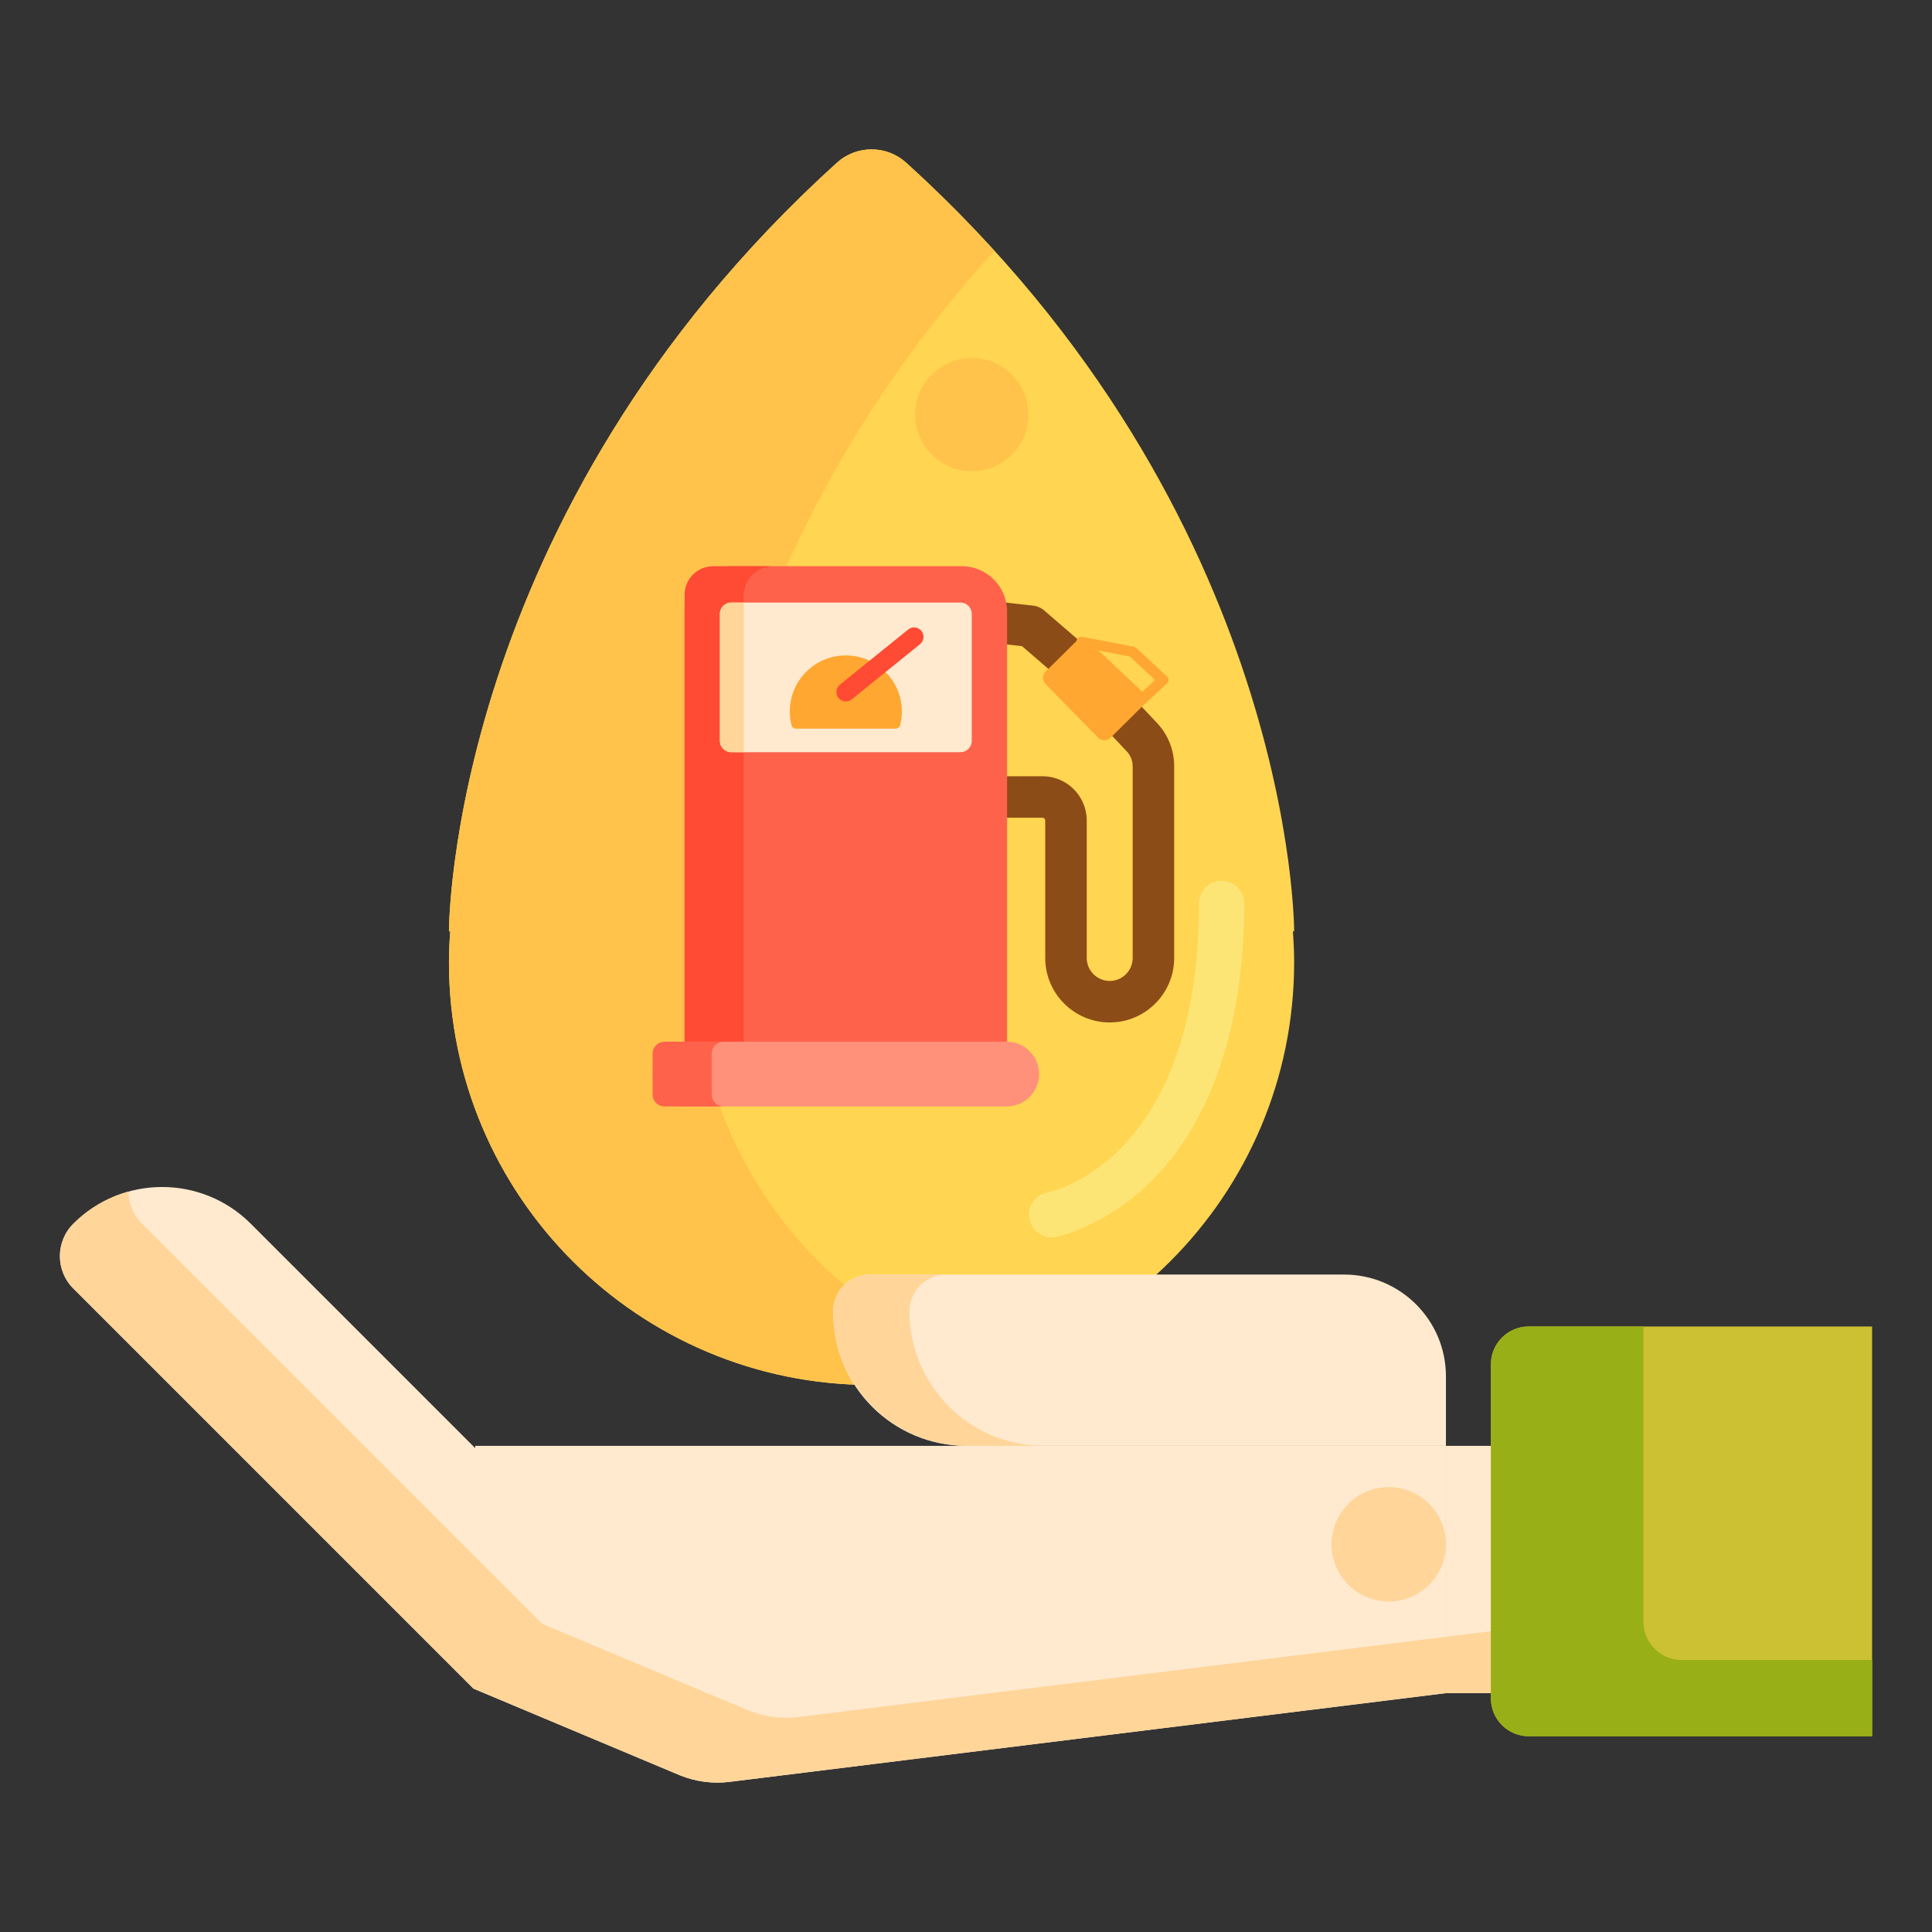 <?xml version="1.0" encoding="utf-8"?>
<!-- Generator: Adobe Illustrator 22.1.0, SVG Export Plug-In . SVG Version: 6.00 Build 0)  -->
<svg version="1.1" id="Layer_1" xmlns="http://www.w3.org/2000/svg" xmlns:xlink="http://www.w3.org/1999/xlink" x="0px" y="0px"
	 viewBox="0 0 512 512" style="enable-background:new 0 0 512 512;" xml:space="preserve">
<rect x="0" y="0" width="512" height="512" fill="#333333" stroke="none"/>
<style type="text/css">
	.st0{fill:#FFA730;}
	.st1{fill:#E58D23;}
	.st2{fill:#BF6C0D;}
	.st3{fill:#A56021;}
	.st4{fill:#FFD551;}
	.st5{fill:#FFF4C1;}
	.st6{fill:#FFC34C;}
	.st7{fill:#FFEA63;}
	.st8{fill:#FCE575;}
	.st9{fill:#FFB74B;}
	.st10{fill:#8C4C17;}
	.st11{fill:#F9BB32;}
	.st12{fill:#FF4B34;}
	.st13{fill:#FF9079;}
	.st14{fill:#FFDF74;}
	.st15{fill:#FF624B;}
	.st16{fill:#CCC033;}
	.st17{fill:#EACF32;}
	.st18{fill:#FFEACF;}
	.st19{fill:#99AF17;}
	.st20{fill:#FFD59A;}
	.st21{fill:#FCDA4F;}
	.st22{fill:#FCF9DE;}
	.st23{fill:#DB9C2E;}
</style>
<g>
	<g>
		<g>
			<path class="st4" d="M118.979,246.8c0,0-0.305-110.24,102.789-203.663c5.225-4.735,13.181-4.735,18.405,0
				C343.267,136.56,342.961,246.8,342.961,246.8l-0.333,0.025c0.198,2.719,0.333,5.454,0.333,8.223
				c0,61.851-50.14,111.991-111.991,111.991c-61.851,0-111.991-50.14-111.991-111.991c0-2.769,0.135-5.505,0.333-8.223
				L118.979,246.8z"/>
		</g>
	</g>
	<g>
		<g>
			<path class="st6" d="M184.073,255.048c0-2.769,0.135-5.505,0.333-8.223l-0.333-0.025c0,0-0.192-92.838,79.444-180.324
				c-7.141-7.845-14.86-15.652-23.344-23.34c-5.225-4.735-13.181-4.735-18.405,0C118.674,136.56,118.979,246.8,118.979,246.8
				l0.333,0.025c-0.197,2.718-0.333,5.454-0.333,8.223c0,61.851,50.14,111.991,111.991,111.991c11.322,0,22.245-1.696,32.547-4.82
				C217.543,348.274,184.073,305.577,184.073,255.048z"/>
		</g>
	</g>
	<g>
		<g>
			<path class="st10" d="M294.085,270.958c-9.422,0-17.087-7.665-17.087-17.087v-36.426c0-0.406-0.331-0.737-0.737-0.737h-16.35
				c-3.037,0-5.5-2.463-5.5-5.5s2.463-5.5,5.5-5.5h16.35c6.472,0,11.737,5.266,11.737,11.737v36.426c0,3.356,2.73,6.087,6.087,6.087
				c3.355,0,6.086-2.73,6.086-6.087v-50.81c0-1.466-0.554-2.86-1.559-3.928l-7.67-8.142c-2.082-2.212-1.979-5.692,0.232-7.775
				c2.212-2.082,5.69-1.978,7.775,0.232l7.669,8.142c2.935,3.115,4.552,7.189,4.552,11.471v50.81
				C311.171,263.293,303.506,270.958,294.085,270.958z"/>
		</g>
	</g>
	<g>
		<g>
			<path class="st10" d="M282.398,179.435c-1.271,0-2.549-0.438-3.587-1.333l-7.969-6.866l-10.614-1.172
				c-3.02-0.333-5.196-3.052-4.863-6.07c0.333-3.021,3.062-5.188,6.07-4.863l12.31,1.359c1.104,0.122,2.146,0.575,2.986,1.3
				l9.26,7.979c2.302,1.983,2.56,5.456,0.577,7.757C285.48,178.787,283.944,179.435,282.398,179.435z"/>
		</g>
	</g>
	<g>
		<g>
			<path class="st15" d="M266.885,284.483h-85.46V162.057c0-6.627,5.373-12,12-12h61.46c6.627,0,12,5.373,12,12V284.483z"/>
		</g>
	</g>
	<g>
		<g>
			<path class="st0" d="M309.227,179.232l-8.07-7.478c-0.203-0.188-0.46-0.317-0.741-0.371l-13.457-2.583
				c-0.182-0.035-0.363-0.034-0.538-0.007l-0.021-0.022l-0.032,0.031c-0.416,0.078-0.786,0.319-0.999,0.68
				c-0.087,0.149-0.139,0.307-0.162,0.468l-8.104,8.011c-0.917,0.906-0.929,2.388-0.026,3.309l13.932,14.216
				c0.902,0.921,2.377,0.933,3.294,0.026l9.212-9.107c0.089-0.053,0.173-0.112,0.249-0.182l5.463-5.062
				C309.802,180.627,309.802,179.764,309.227,179.232z M302.733,183.323L291.11,172.38l8.279,1.589l6.719,6.227L302.733,183.323z"/>
		</g>
	</g>
	<g>
		<g>
			<path class="st12" d="M204.92,150.057h-15.938c-4.173,0-7.556,3.383-7.556,7.556v126.869h15.663V157.889
				C197.089,153.564,200.595,150.057,204.92,150.057z"/>
		</g>
	</g>
	<g>
		<g>
			<path class="st13" d="M266.785,293.216h-85.26c-4.737,0-8.577-3.84-8.577-8.577v0c0-4.737,3.84-8.577,8.577-8.577h85.26
				c4.737,0,8.577,3.84,8.577,8.577v0C275.362,289.376,271.522,293.216,266.785,293.216z"/>
		</g>
	</g>
	<g>
		<g>
			<path class="st15" d="M188.612,290.083v-10.889c0-1.73,1.403-3.133,3.133-3.133h-15.663c-1.73,0-3.133,1.402-3.133,3.133v10.889
				c0,1.73,1.403,3.133,3.133,3.133h15.663C190.014,293.216,188.612,291.814,188.612,290.083z"/>
		</g>
	</g>
	<g>
		<g>
			<path class="st18" d="M254.528,199.336h-60.745c-1.657,0-3-1.343-3-3v-33.652c0-1.657,1.343-3,3-3h60.745c1.657,0,3,1.343,3,3
				v33.652C257.528,197.993,256.185,199.336,254.528,199.336z"/>
		</g>
	</g>
	<g>
		<g>
			<path class="st0" d="M238.561,192.167c0.345-1.372,0.5-2.82,0.431-4.314c-0.354-7.69-6.665-13.911-14.359-14.152
				c-8.422-0.265-15.332,6.484-15.332,14.846c0,1.25,0.156,2.463,0.447,3.623c0.138,0.551,0.644,0.93,1.211,0.93h26.388
				C237.918,193.099,238.423,192.718,238.561,192.167z"/>
		</g>
	</g>
	<g>
		<g>
			<path class="st12" d="M224.157,185.896c-0.729,0-1.452-0.317-1.946-0.929c-0.868-1.073-0.701-2.647,0.373-3.516l18.09-14.625
				c1.072-0.869,2.647-0.701,3.516,0.373c0.868,1.073,0.701,2.647-0.373,3.516l-18.09,14.625
				C225.265,185.714,224.709,185.896,224.157,185.896z"/>
		</g>
	</g>
	<g>
		<g>
			<path class="st20" d="M197.089,159.684h-3.306c-1.657,0-3,1.343-3,3v33.653c0,1.657,1.343,3,3,3h3.306V159.684z"/>
		</g>
	</g>
	<g>
		<g>
			<path class="st18" d="M220.819,347.89v-0.478c0-5.325,4.317-9.642,9.642-9.642h125.73c14.911,0,26.998,12.088,26.998,26.998
				v18.398H256.095C236.612,383.166,220.819,367.373,220.819,347.89z"/>
		</g>
	</g>
	<g>
		<g>
			<g>
				<rect x="383.189" y="383.167" class="st18" width="41.151" height="65.53"/>
			</g>
		</g>
		<g>
			<g>
				<path class="st18" d="M125.94,383.776l-59.466-59.466c-12.992-12.992-34.057-12.992-47.05,0c-4.736,4.736-4.736,12.415,0,17.151
					l106.035,106.035l54.708,22.973c4.21,1.7,8.713,2.297,13.162,1.746l189.86-23.52h0v-12.802v-52.728H125.94V383.776z"/>
			</g>
		</g>
	</g>
	<g>
		<g>
			<path class="st20" d="M401.381,431.515L401.381,431.515l-189.86,23.52c-4.449,0.551-8.952-0.046-13.162-1.746l-54.708-22.973
				L37.616,324.281c-2.35-2.35-3.531-5.424-3.549-8.504c-5.362,1.48-10.428,4.319-14.643,8.533c-4.736,4.736-4.736,12.415,0,17.151
				l106.035,106.035l54.708,22.973c4.21,1.7,8.713,2.297,13.162,1.746l189.86-23.52h0h41.151v-17.181H401.381z"/>
		</g>
	</g>
	<g>
		<g>
			<path class="st20" d="M241.031,347.514L241.031,347.514c0-5.382,4.363-9.745,9.745-9.745h-20.213
				c-5.382,0-9.745,4.363-9.745,9.745l0,0c0,19.69,15.962,35.652,35.652,35.652h20.213
				C256.993,383.167,241.031,367.205,241.031,347.514z"/>
		</g>
	</g>
	<g>
		<g>
			<path class="st16" d="M496.128,460.123h-91.022c-5.523,0-10-4.477-10-10v-88.597c0-5.523,4.477-10,10-10h91.022V460.123z"/>
		</g>
	</g>
	<g>
		<g>
			<path class="st19" d="M445.638,439.911c-5.582,0-10.106-4.525-10.106-10.106v-78.278h-30.319
				c-5.582,0-10.106,4.525-10.106,10.106v88.384c0,5.581,4.525,10.106,10.106,10.106h90.915v-20.213H445.638z"/>
		</g>
	</g>
	<g>
		<g>
			<circle class="st20" cx="368.03" cy="409.256" r="15.16"/>
		</g>
	</g>
	<g>
		<g>
			<circle class="st6" cx="257.528" cy="109.878" r="15"/>
		</g>
	</g>
	<g>
		<g>
			<path class="st8" d="M278.677,327.899c-2.836,0-5.357-2.019-5.893-4.908c-0.602-3.246,1.532-6.365,4.771-6.985
				c1.73-0.35,40.136-8.917,40.178-76.584c0.002-3.313,2.688-5.996,6-5.996c0.001,0,0.002,0,0.004,0
				c3.313,0.002,5.998,2.69,5.996,6.004c-0.025,40.335-13.218,62.101-24.281,73.258c-12.436,12.54-25.14,15.012-25.675,15.11
				C279.407,327.866,279.039,327.899,278.677,327.899z"/>
		</g>
	</g>
</g>
</svg>

